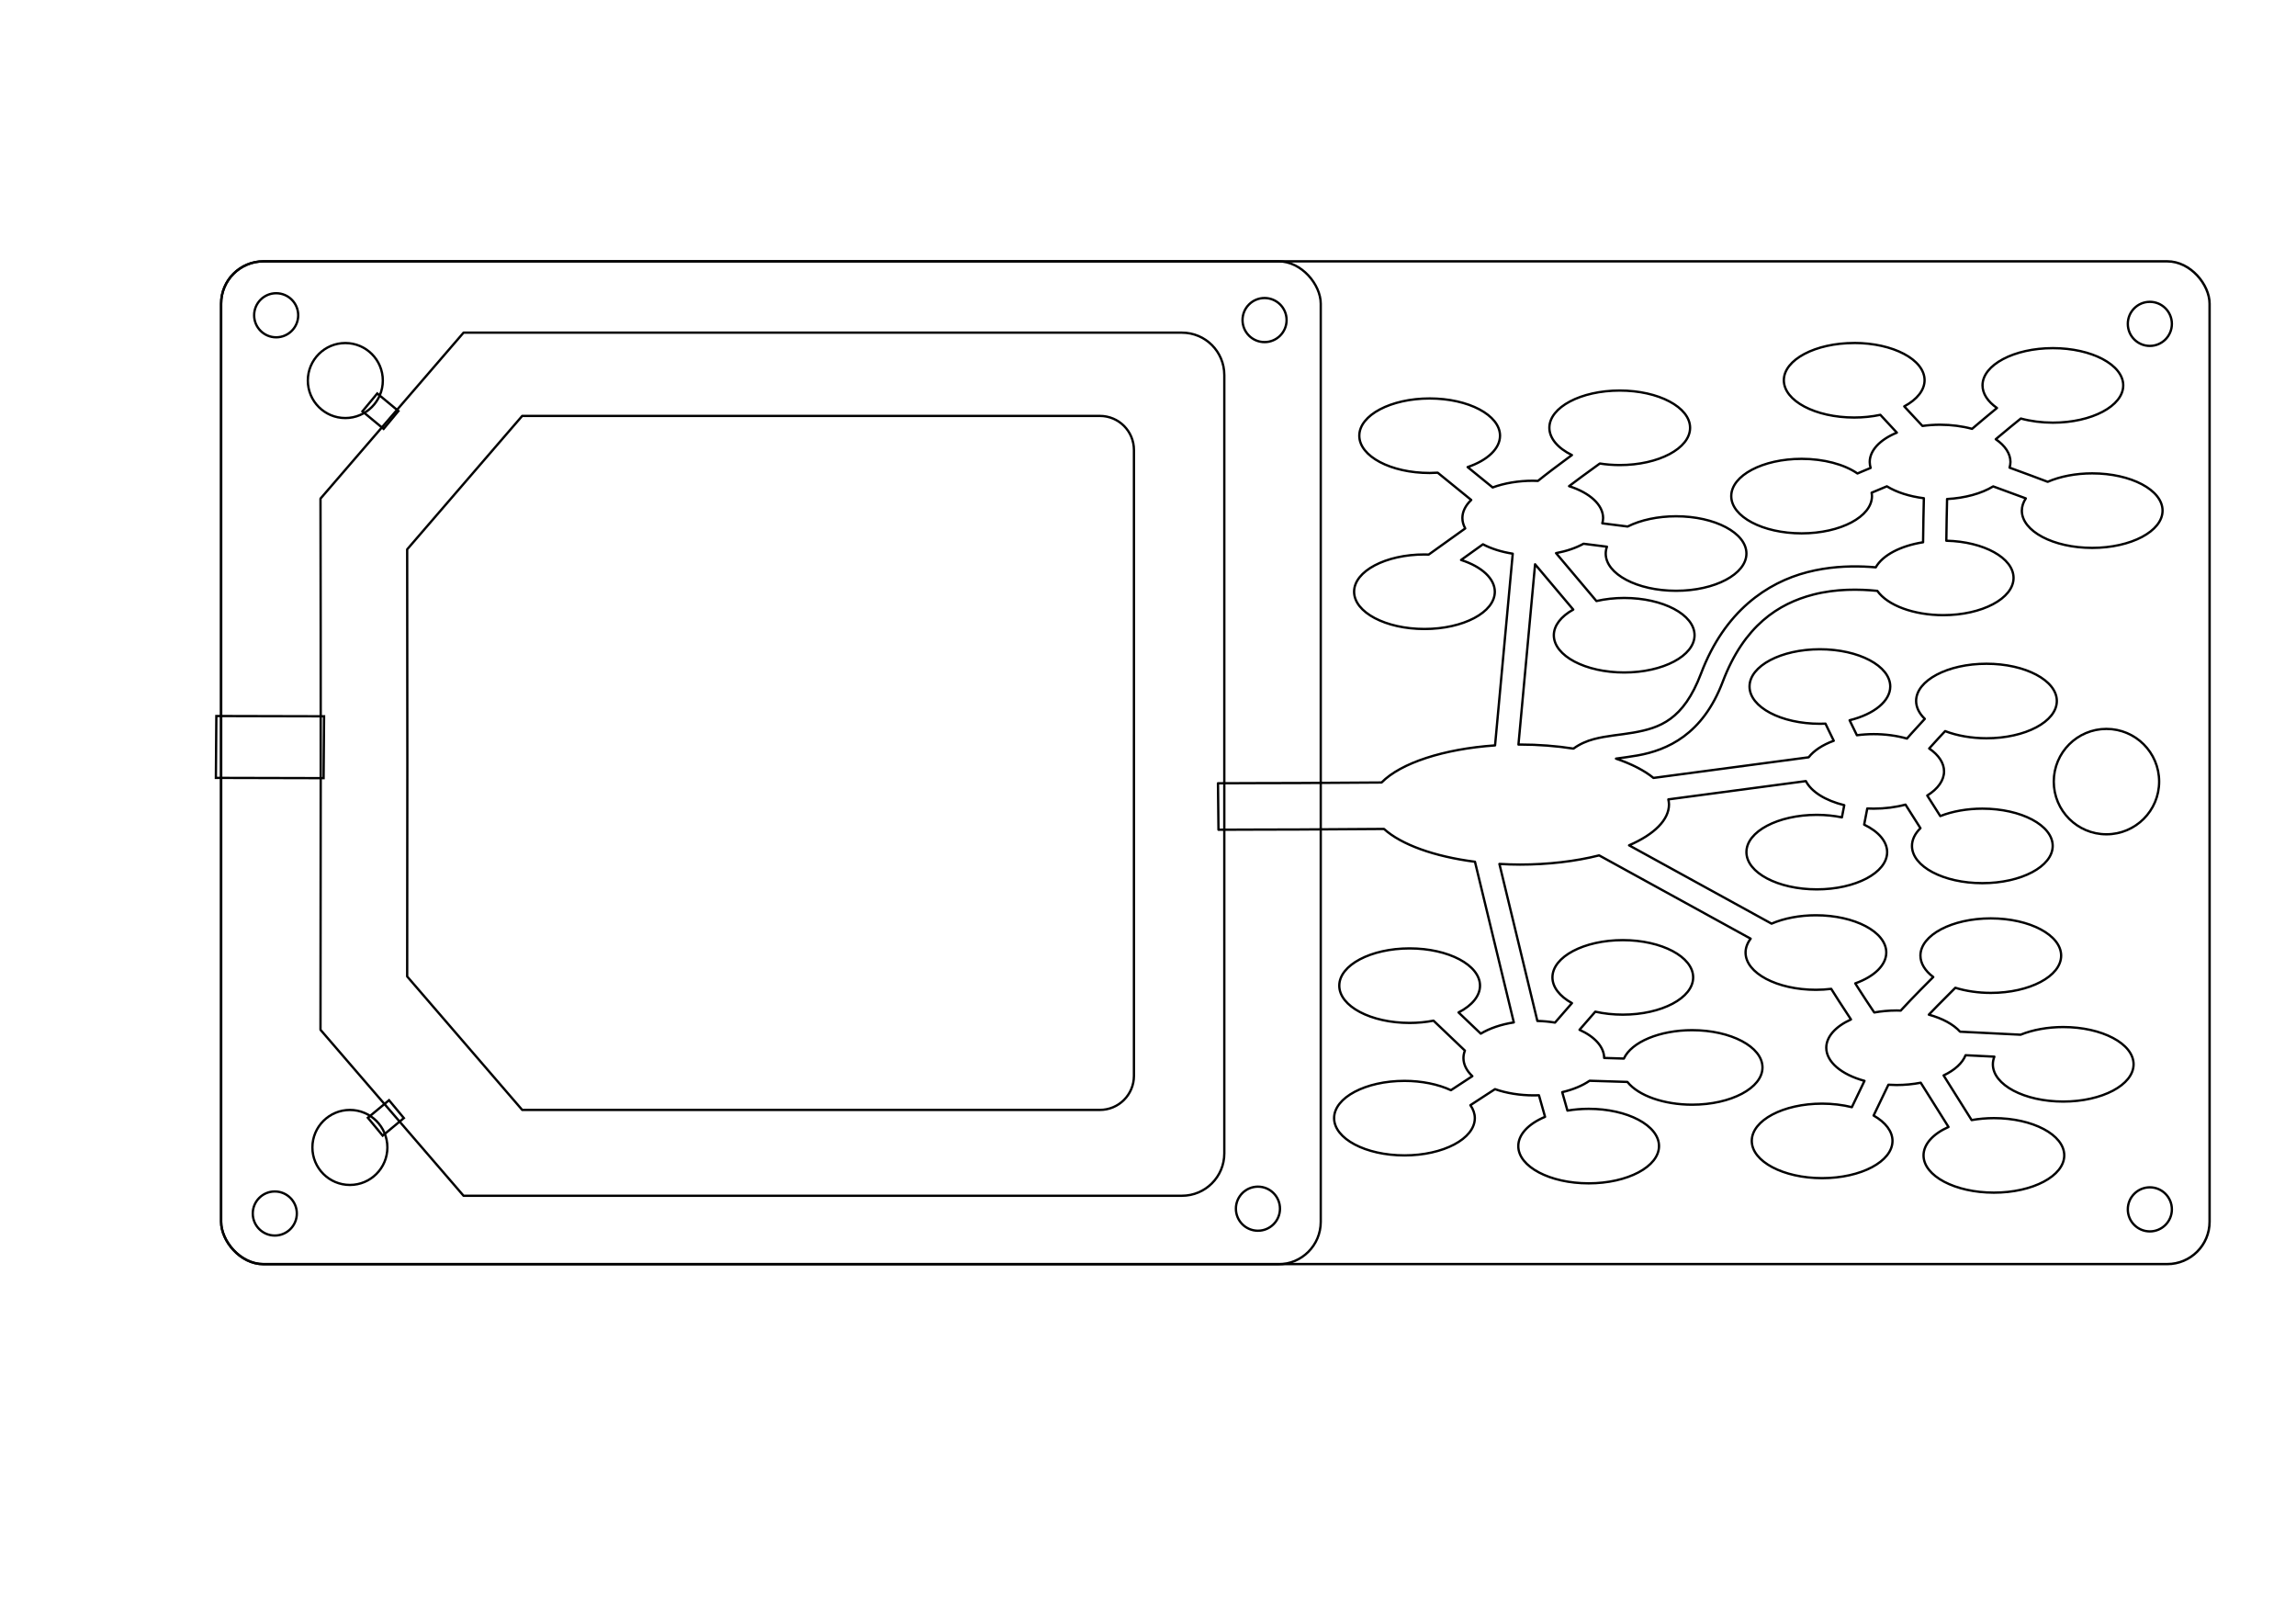 <?xml version="1.0" encoding="UTF-8" standalone="no"?>
<!-- Created with Inkscape (http://www.inkscape.org/) -->

<svg
   xmlns:dc="http://purl.org/dc/elements/1.1/"
   xmlns:cc="http://creativecommons.org/ns#"
   xmlns:rdf="http://www.w3.org/1999/02/22-rdf-syntax-ns#"
   xmlns:svg="http://www.w3.org/2000/svg"
   xmlns="http://www.w3.org/2000/svg"
   xmlns:sodipodi="http://sodipodi.sourceforge.net/DTD/sodipodi-0.dtd"
   xmlns:inkscape="http://www.inkscape.org/namespaces/inkscape"
   width="297mm"
   height="210mm"
   viewBox="0 0 297 210"
   version="1.1"
   id="svg8"
   inkscape:version="0.92.0 r15299"
   sodipodi:docname="antNest5.svg">
  <defs
     id="defs2" />
  <sodipodi:namedview
     id="base"
     pagecolor="#ffffff"
     bordercolor="#666666"
     borderopacity="1.0"
     inkscape:pageopacity="0.0"
     inkscape:pageshadow="2"
     inkscape:zoom="1.979899"
     inkscape:cx="543.28296"
     inkscape:cy="416.17123"
     inkscape:document-units="mm"
     inkscape:current-layer="layer8"
     showgrid="false"
     inkscape:window-width="2560"
     inkscape:window-height="1377"
     inkscape:window-x="1912"
     inkscape:window-y="-8"
     inkscape:window-maximized="1" />
  <g
     inkscape:groupmode="layer"
     id="layer8"
     inkscape:label="l5"
     style="display:inline">
    <path
       style="display:inline;fill:none;fill-opacity:1;stroke:#000000;stroke-width:0.3;stroke-linecap:round;stroke-linejoin:round;stroke-miterlimit:0.3;stroke-dasharray:none;stroke-dashoffset:0;stroke-opacity:1"
       d="M 67.55,53.792 52.67,71.049 c 0.038,18.439 0.026,36.785 -2e-6,55.244 l 14.88,17.257 h 74.718 c 2.445,0 4.413,-1.968 4.413,-4.413 l -8e-4,-44.126 h 8e-4 V 58.205 c 0,-2.445 -1.968,-4.413 -4.413,-4.413 z"
       id="rect4487-8"
       inkscape:connector-curvature="0"
       sodipodi:nodetypes="ccccscccssc" />
  </g>
  <g
     inkscape:groupmode="layer"
     id="layer5"
     inkscape:label="l2+l3+l4"
     style="display:inline">
    <path
       style="display:inline;fill:none;fill-opacity:1;stroke:#000000;stroke-width:1.134;stroke-linecap:round;stroke-linejoin:round;stroke-miterlimit:0.3;stroke-dasharray:none;stroke-dashoffset:0;stroke-opacity:1"
       d="m 226.273,162.355 -69.828,80.988 c 0.18,86.532 0.121,172.63 -1e-5,259.258 l 69.828,80.988 h 350.643 c 11.472,0 20.709,-9.237 20.709,-20.709 l -0.004,-207.082 h 0.004 V 183.064 c 0,-11.472 -9.237,-20.709 -20.709,-20.709 z"
       id="rect4487"
       inkscape:connector-curvature="0"
       sodipodi:nodetypes="ccccscccssc"
       transform="scale(0.265)" />
    <circle
       transform="translate(0,-87)"
       style="display:inline;fill:none;fill-opacity:1;stroke:#000000;stroke-width:0.3;stroke-linecap:round;stroke-linejoin:round;stroke-miterlimit:0.3;stroke-dasharray:none;stroke-dashoffset:0;stroke-opacity:1"
       id="path4507"
       cx="44.67"
       cy="136.217"
       r="4.85" />
    <circle
       transform="translate(0,-87)"
       style="display:inline;fill:none;fill-opacity:1;stroke:#000000;stroke-width:0.3;stroke-linecap:round;stroke-linejoin:round;stroke-miterlimit:0.3;stroke-dasharray:none;stroke-dashoffset:0;stroke-opacity:1"
       id="path4507-0"
       cx="45.26"
       cy="235.404"
       r="4.85" />
  </g>
  <g
     inkscape:groupmode="layer"
     id="layer7"
     inkscape:label="l4+l5"
     style="display:inline">
    <rect
       transform="translate(0,-87)"
       style="display:inline;fill:none;fill-opacity:1;stroke:#000000;stroke-width:0.3;stroke-linecap:round;stroke-linejoin:round;stroke-miterlimit:0.3;stroke-dasharray:none;stroke-dashoffset:0;stroke-opacity:1"
       id="rect4832"
       width="142.242"
       height="129.709"
       x="28.603"
       y="120.8"
       ry="5.479" />
  </g>
  <g
     inkscape:groupmode="layer"
     id="layer4"
     inkscape:label="l1+l2+l3+l4+l5"
     style="display:inline">
    <circle
       transform="translate(0,-87)"
       style="display:inline;fill:none;fill-opacity:1;stroke:#000000;stroke-width:0.3;stroke-linecap:round;stroke-linejoin:round;stroke-miterlimit:0.3;stroke-dasharray:none;stroke-dashoffset:0;stroke-opacity:1"
       id="path4490"
       cx="35.724"
       cy="127.775"
       r="2.85" />
    <circle
       transform="translate(0,-87)"
       style="display:inline;fill:none;fill-opacity:1;stroke:#000000;stroke-width:0.3;stroke-linecap:round;stroke-linejoin:round;stroke-miterlimit:0.3;stroke-dasharray:none;stroke-dashoffset:0;stroke-opacity:1"
       id="path4490-2"
       cx="35.547"
       cy="243.947"
       r="2.85" />
    <circle
       transform="translate(0,-87)"
       style="display:inline;fill:none;fill-opacity:1;stroke:#000000;stroke-width:0.3;stroke-linecap:round;stroke-linejoin:round;stroke-miterlimit:0.3;stroke-dasharray:none;stroke-dashoffset:0;stroke-opacity:1"
       id="path4490-1"
       cx="162.721"
       cy="243.325"
       r="2.85" />
    <circle
       transform="translate(0,-87)"
       style="display:inline;fill:none;fill-opacity:1;stroke:#000000;stroke-width:0.3;stroke-linecap:round;stroke-linejoin:round;stroke-miterlimit:0.3;stroke-dasharray:none;stroke-dashoffset:0;stroke-opacity:1"
       id="path4490-90"
       cx="163.578"
       cy="128.395"
       r="2.85" />
  </g>
  <g
     inkscape:label="l2+l3"
     inkscape:groupmode="layer"
     id="layer1"
     transform="translate(0,-87)"
     style="display:inline">
    <circle
       style="fill:none;fill-opacity:1;stroke:#000000;stroke-width:0.3;stroke-linecap:round;stroke-linejoin:round;stroke-miterlimit:0.3;stroke-dasharray:none;stroke-dashoffset:0;stroke-opacity:1"
       id="path4675"
       cx="272.481"
       cy="188.088"
       r="6.815" />
  </g>
  <g
     inkscape:groupmode="layer"
     id="layer3"
     inkscape:label="l2"
     style="display:inline">
    <path
       style="fill:none;fill-opacity:1;stroke:#000000;stroke-width:1.134;stroke-linecap:round;stroke-linejoin:round;stroke-miterlimit:0.3;stroke-dasharray:none;stroke-dashoffset:0;stroke-opacity:1"
       d="m 905.096,167.406 c -18.968,4.2e-4 -34.345,8.142 -34.344,18.184 0.001,10.041 15.377,18.181 34.344,18.182 4.376,-0.003 8.71,-0.448 12.77,-1.312 2.187,2.372 4.605,4.985 7.137,7.703 0.469,0.503 0.458,0.489 0.922,0.986 -8.358,3.443 -13.247,8.735 -13.252,14.342 0.006,0.964 0.157,1.926 0.451,2.877 -1.492,0.627 -2.643,1.099 -4.176,1.748 -0.764,0.323 -1.499,0.642 -2.262,0.967 -6.492,-4.498 -16.57,-7.138 -27.262,-7.143 -18.967,4.2e-4 -34.343,8.14 -34.344,18.182 -8.9e-4,10.042 15.375,18.183 34.344,18.184 18.969,1.5e-4 34.347,-8.141 34.346,-18.184 -0.01,-0.553 -0.067,-1.106 -0.172,-1.656 2.727,-1.154 4.925,-2.064 7.441,-3.115 4.716,2.894 11.036,4.928 18.061,5.812 -0.07,3.055 -0.142,6.135 -0.211,9.748 -0.077,4.067 -0.136,8.092 -0.172,11.74 -11.102,1.756 -19.783,6.357 -23.088,12.236 -1.819,-0.156 -3.73,-0.283 -5.723,-0.361 -8.235,-0.322 -17.819,0.168 -27.652,2.709 -19.667,5.081 -40.369,19.002 -51.916,49.459 -8.626,22.753 -20.191,26.571 -32.969,28.848 -6.389,1.138 -13.027,1.49 -19.473,3.219 -3.388,0.909 -6.81,2.376 -9.836,4.602 -8.325,-1.302 -17.173,-1.975 -26.104,-1.986 -0.25,0.003 -0.5,0.007 -0.75,0.012 l 8.117,-87.986 18.635,22.104 c -6.072,3.373 -9.467,7.852 -9.482,12.512 -8.9e-4,10.042 15.377,18.184 34.346,18.184 18.969,1.5e-4 34.347,-8.141 34.346,-18.184 -10e-4,-10.042 -15.378,-18.182 -34.346,-18.182 -4.663,0.007 -9.275,0.517 -13.555,1.498 l -19.707,-23.377 c 5.088,-0.948 9.683,-2.517 13.412,-4.58 l 11.432,1.449 c -0.393,1.097 -0.594,2.21 -0.602,3.326 -8.8e-4,10.042 15.377,18.184 34.346,18.184 18.968,-4.2e-4 34.345,-8.142 34.344,-18.184 -0.001,-10.041 -15.377,-18.181 -34.344,-18.182 -8.801,0.003 -17.264,1.794 -23.643,5.004 l -12.365,-1.566 c 0.247,-0.856 0.378,-1.72 0.393,-2.586 -0.017,-6.366 -6.321,-12.264 -16.621,-15.549 2.018,-1.524 4.077,-3.073 6.182,-4.623 3.071,-2.262 6.039,-4.413 8.84,-6.428 3.151,0.496 6.421,0.75 9.709,0.754 18.969,1.5e-4 34.347,-8.141 34.346,-18.184 -10e-4,-10.042 -15.378,-18.182 -34.346,-18.182 -18.967,4.2e-4 -34.343,8.14 -34.344,18.182 0.015,5.056 4.006,9.88 11.014,13.314 -0.657,0.481 -1.275,0.924 -1.936,1.41 -5.263,3.877 -10.548,7.862 -14.652,11.189 -0.844,-0.039 -1.69,-0.062 -2.537,-0.068 -6.998,0.008 -13.825,1.147 -19.566,3.266 l -12.217,-9.938 c 9.851,-3.343 15.808,-9.112 15.809,-15.307 -10e-4,-10.042 -15.378,-18.182 -34.346,-18.182 -18.967,4.2e-4 -34.343,8.14 -34.344,18.182 -8.9e-4,10.042 15.375,18.183 34.344,18.184 1.312,-0.008 2.622,-0.055 3.924,-0.143 l 16.365,13.309 c -2.826,2.696 -4.311,5.729 -4.314,8.812 0.007,1.719 0.473,3.429 1.387,5.078 l -17.84,12.77 c -0.686,-0.029 -1.373,-0.047 -2.061,-0.055 -18.969,-1.5e-4 -34.347,8.141 -34.346,18.184 10e-4,10.042 15.378,18.182 34.346,18.182 18.967,-4.2e-4 34.343,-8.14 34.344,-18.182 -0.016,-6.333 -6.257,-12.206 -16.473,-15.502 l 10.68,-7.645 c 4.049,2.145 9.047,3.72 14.539,4.582 l -8.633,93.561 c -25.048,1.724 -46.046,8.589 -55.387,18.107 -10.587,0.061 -20.07,0.108 -40.84,0.26 -15.055,0.11 -26.954,-0.014 -39.022,0.117 l 0.244,22.678 c 12.019,-0.13 23.9,-0.007 38.94,-0.117 21.28,-0.156 31.513,-0.208 41.85,-0.268 8.443,7.649 24.607,13.478 44.412,16.016 l 18.963,78.408 c -6.25,0.982 -11.842,2.884 -16.125,5.486 l -10.859,-10.352 c 6.694,-3.425 10.476,-8.142 10.479,-13.07 8.8e-4,-10.042 -15.377,-18.184 -34.346,-18.184 -18.969,-1.5e-4 -34.347,8.141 -34.346,18.184 -8.9e-4,10.042 15.377,18.184 34.346,18.184 3.975,-0.006 7.917,-0.378 11.652,-1.098 L 715.068,512.75 c -0.471,1.205 -0.709,2.433 -0.711,3.664 0.014,3.084 1.508,6.115 4.344,8.809 -3.691,2.402 -7.237,4.725 -10.453,6.852 -6.263,-2.926 -14.326,-4.543 -22.68,-4.549 -18.969,-1.5e-4 -34.347,8.141 -34.346,18.184 10e-4,10.042 15.378,18.182 34.346,18.182 18.968,1.5e-4 34.345,-8.14 34.346,-18.182 -0.008,-2.158 -0.741,-4.298 -2.166,-6.32 2.623,-1.722 5.378,-3.522 8.172,-5.338 1.409,-0.916 2.467,-1.595 3.84,-2.484 5.616,1.972 12.204,3.027 18.943,3.031 0.837,-10e-4 1.673,-0.019 2.508,-0.053 l 2.982,10.529 c -8.251,3.448 -13.066,8.706 -13.066,14.271 0.001,10.042 15.378,18.182 34.346,18.182 18.967,-4.2e-4 34.343,-8.14 34.344,-18.182 8.8e-4,-10.042 -15.375,-18.183 -34.344,-18.184 -3.515,0.007 -7.008,0.301 -10.355,0.869 l -2.551,-9.006 c 5.263,-1.232 9.857,-3.145 13.359,-5.562 l 18.457,0.576 c 5.368,6.723 17.809,11.095 31.596,11.104 18.969,1.5e-4 34.347,-8.141 34.346,-18.184 -10e-4,-10.042 -15.378,-18.182 -34.346,-18.182 -15.81,0.01 -29.565,5.733 -33.32,13.863 l -9.615,-0.301 c -0.044,-5.289 -4.436,-10.306 -12.031,-13.742 l 7.699,-8.846 c 4.247,0.956 8.813,1.449 13.428,1.449 18.969,1.5e-4 34.347,-8.141 34.346,-18.184 -10e-4,-10.042 -15.378,-18.182 -34.346,-18.182 -18.967,4.2e-4 -34.343,8.14 -34.344,18.182 0.005,4.679 3.416,9.177 9.525,12.559 l -8.271,9.504 c -2.794,-0.461 -5.688,-0.73 -8.611,-0.803 l -18.529,-76.629 c 3.327,0.199 6.685,0.305 10.049,0.316 13.668,-0.005 27.056,-1.561 38.629,-4.49 l 73.965,40.654 c -1.636,2.151 -2.48,4.448 -2.486,6.768 0.001,10.041 15.377,18.181 34.344,18.182 2.512,-0.007 5.016,-0.161 7.465,-0.457 1.208,1.909 2.225,3.534 3.551,5.602 2.079,3.242 4.154,6.422 6.096,9.334 -7.638,3.448 -12.045,8.492 -12.061,13.807 0.014,6.811 7.216,13.046 18.66,16.156 l -6.172,12.842 c -4.54,-1.129 -9.492,-1.717 -14.508,-1.725 -18.969,-1.5e-4 -34.347,8.141 -34.346,18.184 10e-4,10.042 15.378,18.182 34.346,18.182 18.968,1.5e-4 34.345,-8.14 34.346,-18.182 -0.011,-4.593 -3.306,-9.013 -9.221,-12.373 l 7.225,-15.039 c 1.332,0.088 2.673,0.134 4.016,0.139 4.015,-0.005 7.997,-0.384 11.766,-1.117 l 13.562,21.59 c -7.721,3.449 -12.181,8.523 -12.195,13.871 -8.9e-4,10.042 15.375,18.183 34.344,18.184 18.969,1.6e-4 34.347,-8.141 34.346,-18.184 0,-10.042 -15.378,-18.182 -34.346,-18.182 -3.695,0.008 -7.363,0.331 -10.863,0.957 l -13.689,-21.793 c 5.474,-2.595 9.23,-6.052 10.719,-9.861 l 14.07,0.701 c -0.489,1.227 -0.737,2.478 -0.74,3.732 10e-4,10.041 15.377,18.181 34.344,18.182 18.968,1.5e-4 34.344,-8.14 34.346,-18.182 9e-4,-10.042 -15.377,-18.184 -34.346,-18.184 -7.524,0.005 -14.837,1.319 -20.814,3.738 l -29.547,-1.475 c -3.234,-3.577 -8.588,-6.496 -15.246,-8.312 1.374,-1.429 2.798,-2.901 4.246,-4.377 3.159,-3.218 6.247,-6.304 8.697,-8.74 5.25,1.63 11.224,2.492 17.311,2.498 18.967,-4.3e-4 34.343,-8.14 34.344,-18.182 9e-4,-10.042 -15.375,-18.183 -34.344,-18.184 -18.969,-1.5e-4 -34.347,8.141 -34.346,18.184 0.015,3.735 2.203,7.378 6.266,10.432 -1.956,1.957 -3.826,3.818 -6.018,6.051 -3.371,3.434 -6.749,6.931 -9.346,9.773 -0.183,0.201 -0.331,0.372 -0.506,0.566 -0.67,-0.029 -1.342,-0.047 -2.014,-0.055 -3.714,0.008 -7.4,0.336 -10.916,0.969 -0.118,-0.172 -0.219,-0.314 -0.34,-0.492 -2.219,-3.26 -4.944,-7.441 -7.58,-11.553 -0.508,-0.792 -0.864,-1.371 -1.361,-2.15 9.459,-3.376 15.134,-9.018 15.146,-15.057 8.8e-4,-10.042 -15.377,-18.184 -34.346,-18.184 -7.892,0.005 -15.54,1.448 -21.658,4.088 l -69.547,-38.229 c 12.492,-5.407 19.451,-12.516 19.484,-19.902 -0.016,-0.84 -0.121,-1.679 -0.316,-2.516 l 67.135,-8.928 c 2.654,5.192 9.514,9.496 18.736,11.754 l -1.146,5.941 c -3.913,-0.8 -8.069,-1.214 -12.264,-1.221 -18.967,4.2e-4 -34.343,8.14 -34.344,18.182 -8.9e-4,10.042 15.375,18.183 34.344,18.184 18.969,1.5e-4 34.347,-8.141 34.346,-18.184 -0.016,-5.107 -4.089,-9.976 -11.223,-13.414 l 1.523,-7.881 c 1.041,0.053 2.087,0.08 3.133,0.082 5.393,-6.5e-4 10.711,-0.674 15.521,-1.965 l 7.305,11.504 c -2.714,2.655 -4.136,5.626 -4.139,8.645 0.001,10.042 15.378,18.182 34.346,18.182 18.968,1.4e-4 34.344,-8.14 34.346,-18.182 9e-4,-10.042 -15.377,-18.184 -34.346,-18.184 -7.402,0.007 -14.602,1.28 -20.527,3.629 l -6.365,-10.025 c 5.292,-3.288 8.201,-7.465 8.205,-11.785 -0.005,-4.048 -2.561,-7.98 -7.264,-11.172 3.351,-3.741 5.992,-6.573 7.791,-8.484 5.862,2.263 12.927,3.486 20.182,3.492 18.967,-4.1e-4 34.343,-8.14 34.344,-18.182 9e-4,-10.042 -15.375,-18.183 -34.344,-18.184 -18.969,-1.5e-4 -34.347,8.141 -34.346,18.184 0.012,3.044 1.468,6.038 4.234,8.707 -1.912,2.057 -4.3,4.652 -6.76,7.408 -0.656,0.735 -1.291,1.474 -1.941,2.215 -4.993,-1.421 -10.573,-2.166 -16.242,-2.168 -2.763,0.006 -5.515,0.189 -8.195,0.545 -1.335,-2.729 -1.772,-3.605 -3.568,-7.318 12.092,-2.981 19.83,-9.399 19.846,-16.461 -10e-4,-10.042 -15.378,-18.182 -34.346,-18.182 -18.968,-1.5e-4 -34.345,8.14 -34.346,18.182 -8.9e-4,10.042 15.377,18.184 34.346,18.184 0.91,-0.002 1.82,-0.024 2.727,-0.065 0.514,1.067 0.933,1.961 1.453,3.037 1.308,2.704 1.454,2.986 2.59,5.316 -5.473,2.004 -9.728,4.807 -12.248,8.068 l -75.764,10.068 c -4.425,-3.611 -10.651,-6.816 -18.289,-9.414 3.237,-0.45 6.791,-0.893 10.547,-1.562 14.424,-2.569 31.763,-10.108 41.574,-35.986 10.404,-27.443 27.283,-38.148 44.15,-42.506 11.249,-2.906 22.42,-2.695 31.293,-1.822 4.992,7.117 17.811,11.844 32.152,11.854 18.969,1.5e-4 34.347,-8.141 34.346,-18.184 -0.022,-9.719 -14.477,-17.71 -32.816,-18.143 0.037,-3.389 0.093,-7.056 0.164,-10.791 0.067,-3.541 0.137,-6.549 0.205,-9.561 8.711,-0.461 16.76,-2.665 22.504,-6.162 3.823,1.388 8.883,3.234 14.533,5.336 0.468,0.174 0.925,0.348 1.395,0.523 -1.273,1.917 -1.93,3.934 -1.943,5.967 -8.8e-4,10.042 15.375,18.183 34.344,18.184 18.969,1.5e-4 34.347,-8.141 34.346,-18.184 9e-4,-10.042 -15.377,-18.184 -34.346,-18.184 -7.923,0.004 -15.6,1.459 -21.729,4.117 -2.641,-1.005 -5.385,-2.037 -8.117,-3.053 -3.888,-1.446 -7.246,-2.67 -10.498,-3.857 0.28,-0.913 0.429,-1.837 0.443,-2.762 -0.008,-4.019 -2.53,-7.924 -7.174,-11.104 0.607,-0.51 1.044,-0.889 1.66,-1.404 3.708,-3.105 7.476,-6.219 10.584,-8.701 4.838,1.318 10.198,2.009 15.639,2.016 18.967,-4.3e-4 34.343,-8.14 34.344,-18.182 9e-4,-10.042 -15.375,-18.183 -34.344,-18.184 -18.969,-1.6e-4 -34.347,8.141 -34.346,18.184 0.01,3.983 2.49,7.853 7.059,11.018 -2.027,1.665 -4.127,3.406 -6.215,5.154 -2.208,1.849 -3.964,3.35 -5.943,5.027 -4.83,-1.313 -10.18,-2.001 -15.609,-2.008 -2.905,0.005 -5.796,0.205 -8.605,0.596 -2.069,-2.211 -2.516,-2.68 -5.113,-5.469 -1.346,-1.445 -2.479,-2.68 -3.779,-4.082 6.347,-3.398 9.911,-7.983 9.922,-12.762 8.8e-4,-10.042 -15.377,-18.184 -34.346,-18.184 z"
       id="path4524"
       inkscape:connector-curvature="0"
       sodipodi:nodetypes="ccccccccccccccccccccccssccccccccccccccccccccccscccccccccccccccccccccccccccccsccsccccccccccccccccccccccccccccccccccccccccccccccccccccccccccccccccccccccccccccccccccscccccccccccccccccccccccccccccccccccccccccccccccccccccccccccccccccccccccccccccccccccccccccccccccccc"
       transform="scale(0.265)" />
    <path
       transform="translate(0,-87)"
       style="color:#000000;font-style:normal;font-variant:normal;font-weight:normal;font-stretch:normal;font-size:medium;line-height:normal;font-family:sans-serif;font-variant-ligatures:normal;font-variant-position:normal;font-variant-caps:normal;font-variant-numeric:normal;font-variant-alternates:normal;font-feature-settings:normal;text-indent:0;text-align:start;text-decoration:none;text-decoration-line:none;text-decoration-style:solid;text-decoration-color:#000000;letter-spacing:normal;word-spacing:normal;text-transform:none;writing-mode:lr-tb;direction:ltr;text-orientation:mixed;dominant-baseline:auto;baseline-shift:baseline;text-anchor:start;white-space:normal;shape-padding:0;clip-rule:nonzero;display:inline;overflow:visible;visibility:visible;opacity:1;isolation:auto;mix-blend-mode:normal;color-interpolation:sRGB;color-interpolation-filters:linearRGB;solid-color:#000000;solid-opacity:1;vector-effect:none;fill:none;fill-opacity:1;fill-rule:nonzero;stroke:#000000;stroke-width:0.3;stroke-linecap:butt;stroke-linejoin:miter;stroke-miterlimit:4;stroke-dasharray:none;stroke-dashoffset:0;stroke-opacity:1;color-rendering:auto;image-rendering:auto;shape-rendering:auto;text-rendering:auto;enable-background:accumulate"
       d="m 27.986,179.607 -0.061,8 13.933,0.034 0.061,-8 z"
       id="path4850"
       inkscape:connector-curvature="0"
       sodipodi:nodetypes="ccccc" />
    <path
       transform="translate(0,-87)"
       style="color:#000000;font-style:normal;font-variant:normal;font-weight:normal;font-stretch:normal;font-size:medium;line-height:normal;font-family:sans-serif;font-variant-ligatures:normal;font-variant-position:normal;font-variant-caps:normal;font-variant-numeric:normal;font-variant-alternates:normal;font-feature-settings:normal;text-indent:0;text-align:start;text-decoration:none;text-decoration-line:none;text-decoration-style:solid;text-decoration-color:#000000;letter-spacing:normal;word-spacing:normal;text-transform:none;writing-mode:lr-tb;direction:ltr;text-orientation:mixed;dominant-baseline:auto;baseline-shift:baseline;text-anchor:start;white-space:normal;shape-padding:0;clip-rule:nonzero;display:inline;overflow:visible;visibility:visible;opacity:1;isolation:auto;mix-blend-mode:normal;color-interpolation:sRGB;color-interpolation-filters:linearRGB;solid-color:#000000;solid-opacity:1;vector-effect:none;fill:none;fill-opacity:1;fill-rule:nonzero;stroke:#000000;stroke-width:0.3;stroke-linecap:butt;stroke-linejoin:miter;stroke-miterlimit:4;stroke-dasharray:none;stroke-dashoffset:0;stroke-opacity:1;color-rendering:auto;image-rendering:auto;shape-rendering:auto;text-rendering:auto;enable-background:accumulate"
       d="m 48.799,137.889 -1.916,2.311 2.74,2.271 1.916,-2.311 z"
       id="path4936"
       inkscape:connector-curvature="0" />
    <path
       transform="translate(0,-87)"
       style="color:#000000;font-style:normal;font-variant:normal;font-weight:normal;font-stretch:normal;font-size:medium;line-height:normal;font-family:sans-serif;font-variant-ligatures:normal;font-variant-position:normal;font-variant-caps:normal;font-variant-numeric:normal;font-variant-alternates:normal;font-feature-settings:normal;text-indent:0;text-align:start;text-decoration:none;text-decoration-line:none;text-decoration-style:solid;text-decoration-color:#000000;letter-spacing:normal;word-spacing:normal;text-transform:none;writing-mode:lr-tb;direction:ltr;text-orientation:mixed;dominant-baseline:auto;baseline-shift:baseline;text-anchor:start;white-space:normal;shape-padding:0;clip-rule:nonzero;display:inline;overflow:visible;visibility:visible;opacity:1;isolation:auto;mix-blend-mode:normal;color-interpolation:sRGB;color-interpolation-filters:linearRGB;solid-color:#000000;solid-opacity:1;vector-effect:none;fill:none;fill-opacity:1;fill-rule:nonzero;stroke:#000000;stroke-width:0.3;stroke-linecap:butt;stroke-linejoin:miter;stroke-miterlimit:4;stroke-dasharray:none;stroke-dashoffset:0;stroke-opacity:1;color-rendering:auto;image-rendering:auto;shape-rendering:auto;text-rendering:auto;enable-background:accumulate"
       d="m 49.5,233.877 -1.916,-2.311 2.74,-2.271 1.916,2.311 z"
       id="path4936-5"
       inkscape:connector-curvature="0" />
  </g>
  <g
     inkscape:groupmode="layer"
     id="layer2"
     inkscape:label="l1+l2+l3"
     style="display:inline">
    <rect
       transform="translate(0,-87)"
       style="fill:none;fill-opacity:1;stroke:#000000;stroke-width:0.311;stroke-linecap:round;stroke-linejoin:round;stroke-miterlimit:0.3;stroke-dasharray:none;stroke-dashoffset:0;stroke-opacity:1"
       id="rect4485"
       width="257.218"
       height="129.689"
       x="28.603"
       y="120.8"
       ry="5.479"
       rx="5.479" />
    <circle
       transform="translate(0,-87)"
       style="fill:none;fill-opacity:1;stroke:#000000;stroke-width:0.3;stroke-linecap:round;stroke-linejoin:round;stroke-miterlimit:0.3;stroke-dasharray:none;stroke-dashoffset:0;stroke-opacity:1"
       id="path4490-9"
       cx="278.094"
       cy="128.887"
       r="2.85" />
    <circle
       transform="translate(0,-87)"
       style="fill:none;fill-opacity:1;stroke:#000000;stroke-width:0.3;stroke-linecap:round;stroke-linejoin:round;stroke-miterlimit:0.3;stroke-dasharray:none;stroke-dashoffset:0;stroke-opacity:1"
       id="path4490-7"
       cx="278.094"
       cy="243.412"
       r="2.85" />
  </g>
</svg>
